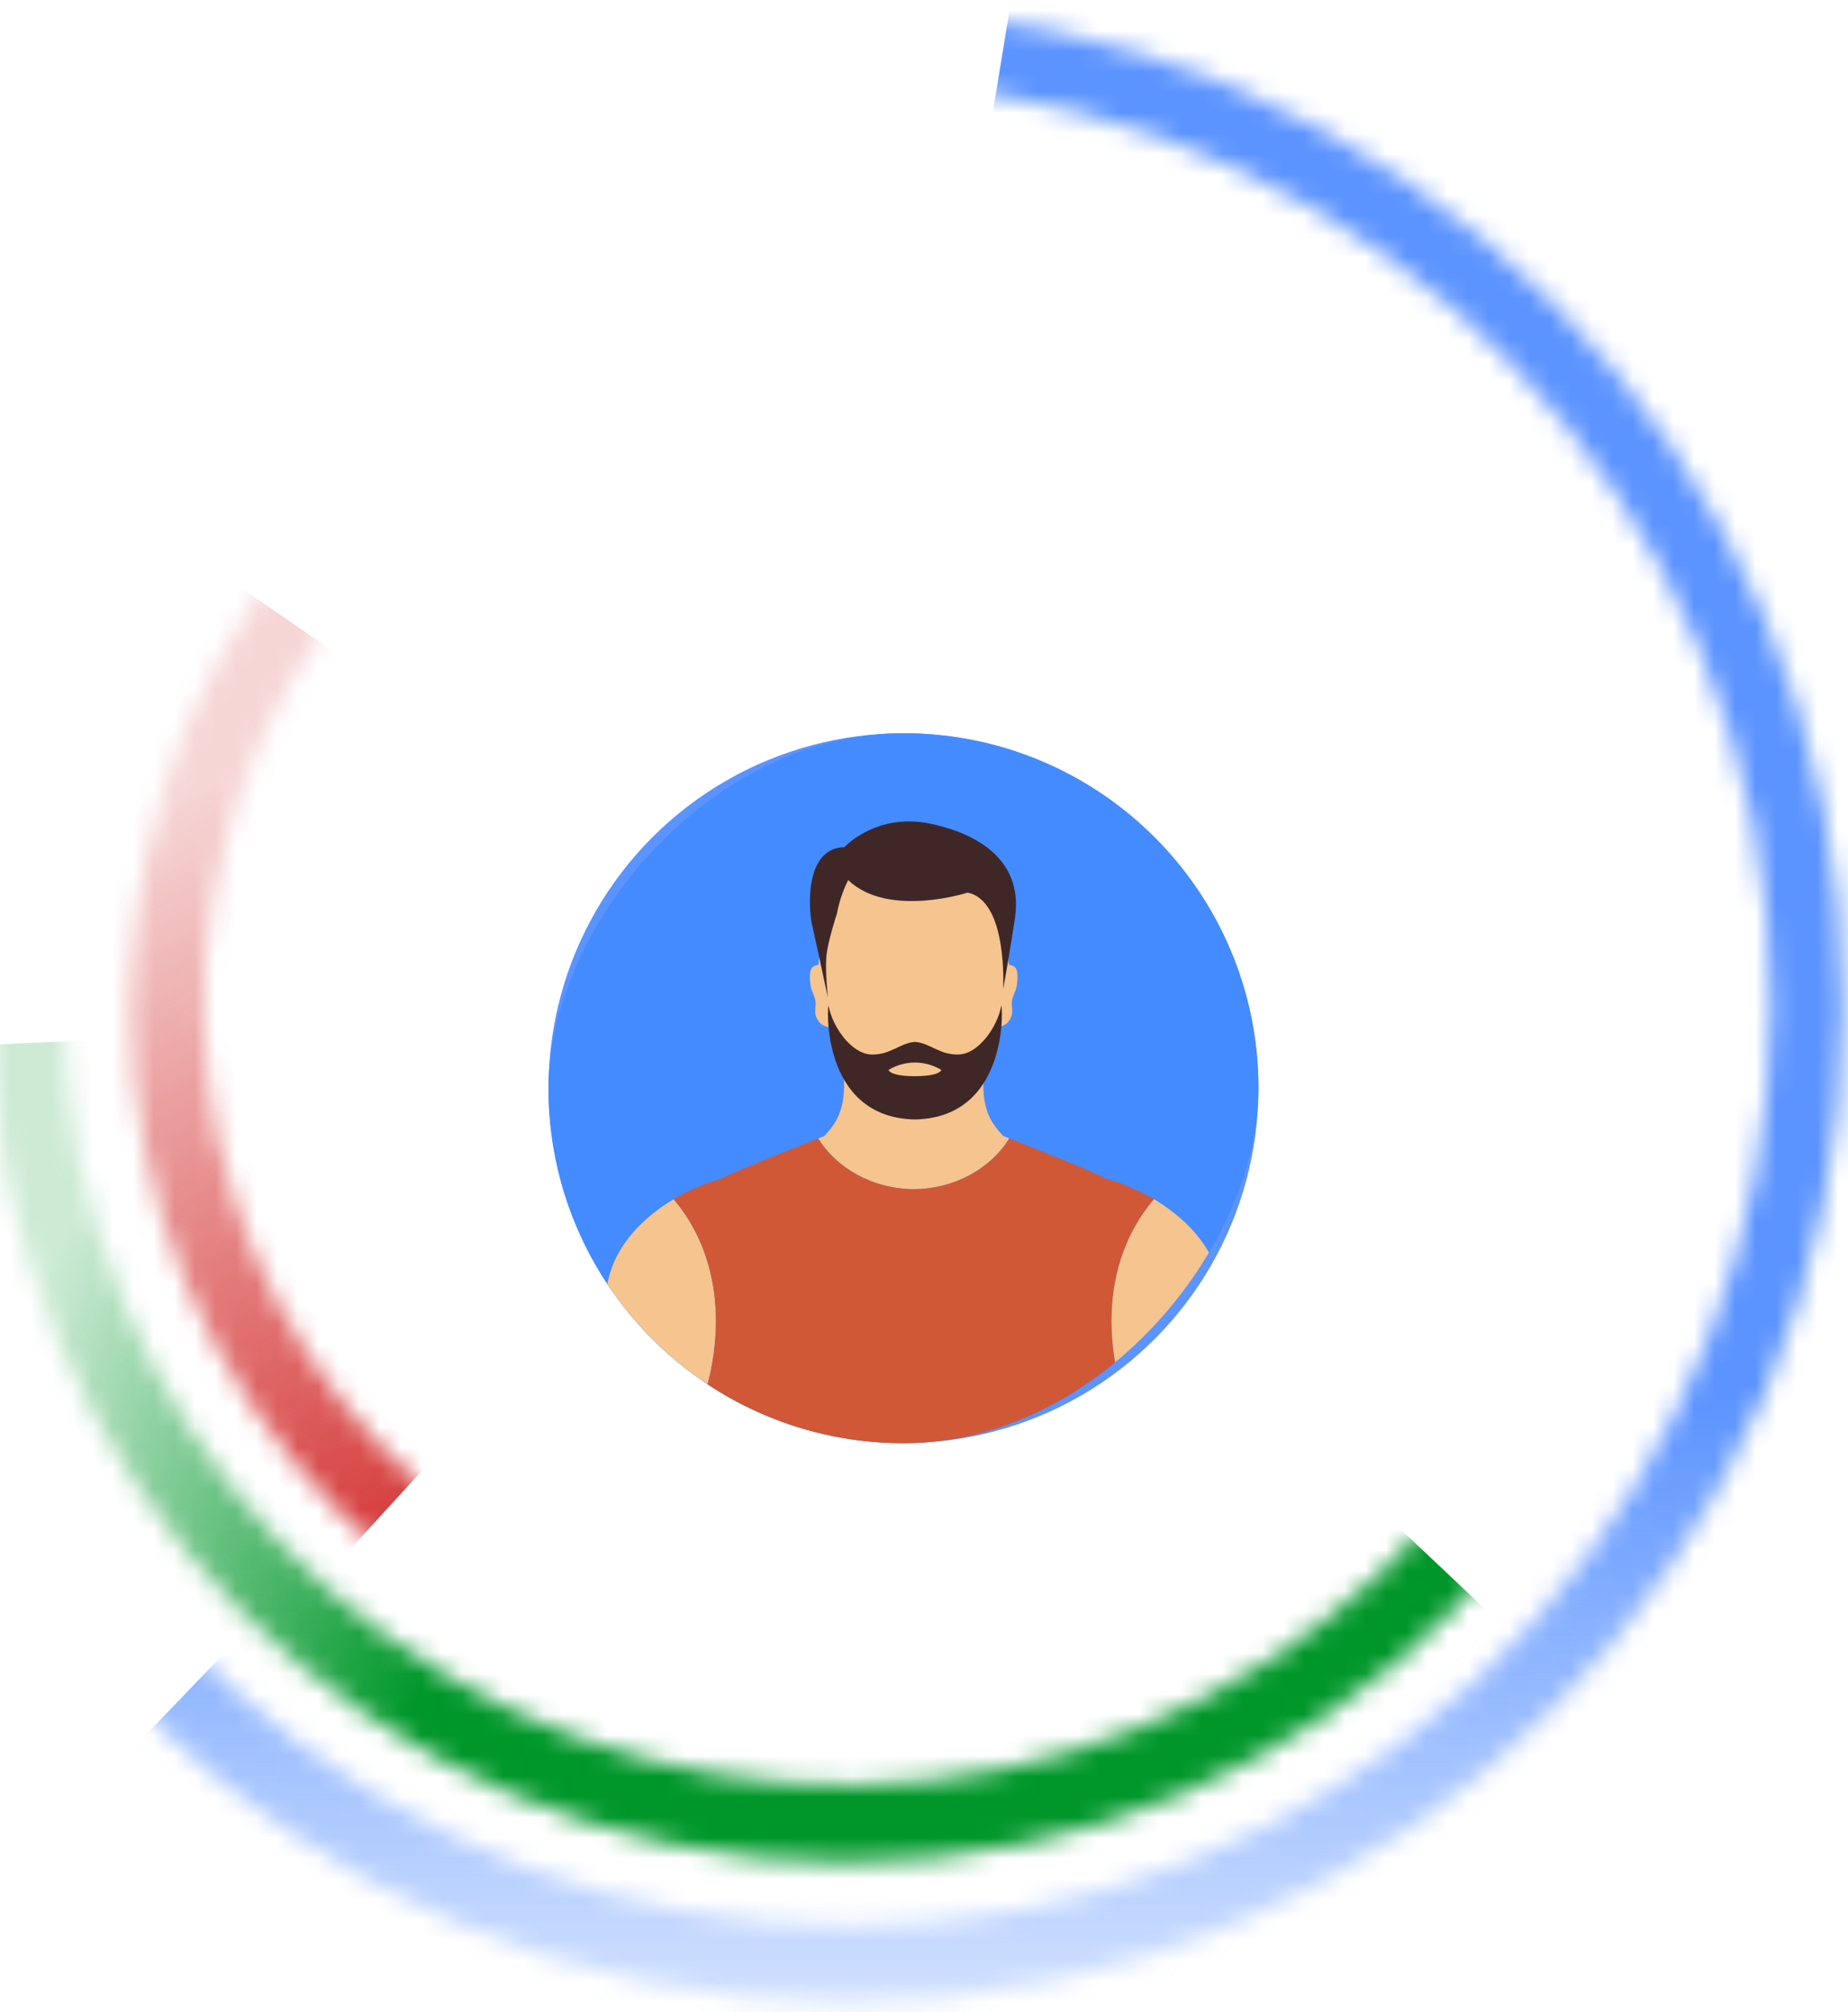 <svg width="90" height="98" viewBox="0 0 90 98" fill="none" xmlns="http://www.w3.org/2000/svg">
  <g clip-path="url(#clip0_2070_6252)">
    <mask id="mask0_2070_6252" style="mask-type:luminance" maskUnits="userSpaceOnUse" x="-8" y="0"
      width="98" height="98">
      <path
        d="M86.245 48.998C86.23 60.122 82.084 70.844 74.611 79.084C67.138 87.323 56.871 92.494 45.802 93.592C34.732 94.691 23.649 91.638 14.703 85.028C5.757 78.417 -0.416 68.719 -2.616 57.815C-4.817 46.911 -2.889 35.579 2.793 26.016C8.475 16.453 17.506 9.341 28.135 6.06C38.764 2.779 50.233 3.562 60.316 8.259C70.4 12.955 78.38 21.229 82.709 31.476C85.054 37.02 86.257 42.979 86.245 48.998ZM89.76 48.998C89.76 22.193 68.031 0.464 41.226 0.464C14.421 0.464 -7.303 22.193 -7.303 48.998C-7.303 75.803 14.426 97.531 41.23 97.531C68.034 97.531 89.764 75.802 89.764 48.998H89.76Z"
        fill="white" />
    </mask>
    <g mask="url(#mask0_2070_6252)">
      <path d="M41.227 49L-16.461 108.999H101.226V-2.072H49.586L41.227 49Z"
        fill="url(#paint0_linear_2070_6252)" />
    </g>
    <mask id="mask1_2070_6252" style="mask-type:luminance" maskUnits="userSpaceOnUse" x="-1" y="7"
      width="84" height="84">
      <path
        d="M41.225 10.815C50.66 10.828 59.754 14.344 66.743 20.683C73.731 27.021 78.117 35.729 79.048 45.118C79.98 54.507 77.391 63.907 71.784 71.496C66.177 79.084 57.951 84.319 48.703 86.185C39.454 88.052 29.842 86.417 21.731 81.597C13.62 76.778 7.587 69.117 4.805 60.102C2.022 51.087 2.687 41.359 6.67 32.806C10.654 24.253 17.672 17.485 26.363 13.814C31.065 11.824 36.12 10.804 41.225 10.815ZM41.225 7.299C18.195 7.299 -0.476 25.969 -0.476 49C-0.476 72.031 18.195 90.7 41.225 90.7C64.255 90.7 82.927 72.029 82.927 49C82.927 25.97 64.256 7.299 41.225 7.299Z"
        fill="white" />
    </mask>
    <g mask="url(#mask1_2070_6252)">
      <path d="M-13.378 108.998H101.224V105.654L41.225 48.999L-13.396 51.47L-13.378 108.998Z"
        fill="url(#paint1_linear_2070_6252)" />
    </g>
    <mask id="mask2_2070_6252" style="mask-type:luminance" maskUnits="userSpaceOnUse" x="6" y="14"
      width="71" height="70">
      <path
        d="M41.225 17.645C48.97 17.656 56.435 20.544 62.171 25.747C67.908 30.951 71.507 38.099 72.272 45.807C73.036 53.514 70.91 61.23 66.307 67.459C61.704 73.688 54.951 77.985 47.359 79.517C39.767 81.049 31.877 79.706 25.219 75.749C18.56 71.793 13.609 65.505 11.325 58.104C9.041 50.704 9.586 42.718 12.857 35.698C16.127 28.677 21.888 23.121 29.022 20.107C32.883 18.474 37.033 17.637 41.225 17.645ZM41.225 14.13C21.968 14.13 6.353 29.738 6.353 49.002C6.353 68.266 21.961 83.874 41.225 83.874C60.489 83.874 76.097 68.266 76.097 49.002C76.097 29.738 60.489 14.13 41.225 14.13Z"
        fill="white" />
    </mask>
    <g mask="url(#mask2_2070_6252)">
      <path d="M-18.774 108.997H-13.594L41.226 48.997L-18.774 7.541V108.997Z"
        fill="url(#paint2_linear_2070_6252)" />
    </g>
    <circle cx="44" cy="53" r="17.288" fill="#5B93FF" />
    <g clip-path="url(#clip1_2070_6252)">
      <rect width="34.577" height="34.577" rx="17.288"
        transform="matrix(-1 0 0 1 61.288 35.712)" fill="#448BFF" />
      <g clip-path="url(#clip2_2070_6252)">
        <path
          d="M44.499 57.919C46.506 57.903 48.249 56.907 49.155 55.444L48.85 55.323C48.678 55.139 48.521 54.943 48.378 54.736C47.919 54.053 47.892 53.242 47.892 52.917C47.892 52.591 47.907 51.651 47.988 51.489C48.069 51.327 48.329 50.091 48.329 50.091C48.329 50.091 48.425 50.079 48.549 50.05C48.737 50.005 48.993 49.921 49.1 49.775C49.279 49.532 49.328 49.369 49.279 48.98C49.23 48.59 49.473 48.345 49.522 47.989C49.571 47.633 49.603 47.145 49.343 47.047C49.275 47.017 49.205 46.994 49.133 46.977C49.122 46.84 48.897 44.093 48.581 43.491C48.264 42.888 47.25 41.867 46.18 41.384C45.651 41.149 45.078 41.028 44.499 41.028C43.92 41.028 43.348 41.149 42.818 41.384C41.749 41.871 40.742 42.879 40.416 43.495C40.091 44.111 39.877 46.845 39.864 46.981C39.792 46.999 39.722 47.022 39.654 47.051C39.394 47.149 39.426 47.636 39.475 47.993C39.524 48.351 39.767 48.594 39.719 48.984C39.672 49.374 39.719 49.536 39.897 49.779C40.005 49.932 40.26 50.01 40.448 50.054C40.574 50.083 40.668 50.096 40.668 50.096C40.668 50.096 40.928 51.33 41.009 51.493C41.09 51.657 41.107 52.597 41.107 52.921C41.107 53.245 41.073 54.057 40.619 54.741C40.477 54.948 40.319 55.144 40.147 55.328L39.842 55.449C40.749 56.907 42.493 57.896 44.499 57.919Z"
          fill="#F5C48F" />
        <path
          d="M34.224 88.815C34.134 88.604 34.046 88.423 33.988 88.282C33.952 88.376 33.939 88.386 33.968 88.234L33.308 88.308L33.181 88.094C33.02 87.822 32.215 86.429 32.191 85.735V85.598C32.038 81.24 31.76 79.329 31.549 78.497L30.844 75.719L31.35 74.627C31.57 74.331 33.858 71.241 34.281 68.122C34.295 68.079 34.313 68.022 34.331 67.957C34.331 67.938 34.319 67.918 34.313 67.902C34.484 67.391 34.613 66.868 34.698 66.336C34.787 65.792 34.843 65.243 34.865 64.692C34.921 62.838 34.542 60.469 32.809 58.404C31.456 59.22 29.906 60.58 29.564 62.618V62.644C29.564 62.731 29.203 64.867 28.415 66.442L28.363 66.521C28.35 66.535 27.052 68.174 26.008 76.141C26.032 76.406 26.647 82.67 28.52 85.638L29.775 88.107L30.878 90.471L31.981 91.847L32.754 92.458C34.567 91.064 34.469 89.599 34.224 88.815Z"
          fill="#F5C48F" />
        <path
          d="M34.861 64.692C34.844 65.243 34.788 65.793 34.695 66.336C34.61 66.867 34.481 67.391 34.31 67.901C34.31 67.918 34.322 67.938 34.328 67.957C34.501 68.449 34.76 69.486 34.763 69.521C34.795 69.943 34.861 70.105 35.008 70.3C35.155 70.496 35.185 70.527 35.381 71.177C35.576 71.826 35.819 72.947 35.803 73.124C35.786 73.302 35.851 73.678 35.981 74.311C36.111 74.944 35.981 74.863 35.932 75.236C35.883 75.609 35.932 75.903 35.981 76.552C36.006 77.151 35.962 77.75 35.851 78.338C35.786 78.694 35.721 78.711 35.786 79.02C35.85 79.329 35.754 80.286 35.803 80.725C35.851 81.164 35.65 82.657 35.497 83.209C35.344 83.761 34.653 85.808 34.751 85.971C34.764 85.994 34.771 86.019 34.773 86.046C34.775 86.072 34.772 86.099 34.763 86.124C37.97 86.768 41.23 87.112 44.501 87.153C47.771 87.114 51.032 86.772 54.239 86.13C54.231 86.105 54.227 86.078 54.23 86.052C54.232 86.026 54.239 86 54.251 85.977C54.349 85.813 53.668 83.767 53.506 83.215C53.344 82.663 53.148 81.17 53.2 80.731C53.252 80.292 53.151 79.335 53.217 79.026C53.282 78.717 53.217 78.701 53.151 78.344C53.041 77.756 52.998 77.157 53.023 76.558C53.07 75.909 53.119 75.617 53.07 75.242C53.021 74.867 52.893 74.95 53.023 74.317C53.153 73.684 53.217 73.311 53.2 73.13C53.183 72.95 53.428 71.832 53.623 71.183C53.819 70.533 53.849 70.501 53.996 70.306C54.143 70.112 54.207 69.949 54.239 69.527C54.239 69.487 54.502 68.457 54.675 67.963L54.694 67.908C54.522 67.397 54.393 66.874 54.308 66.342C54.215 65.799 54.16 65.249 54.143 64.698C54.085 62.844 54.464 60.475 56.197 58.41L56.204 58.399C55.45 57.973 54.651 57.631 53.822 57.379C53.246 57.064 50.446 55.951 49.158 55.444C48.252 56.907 46.508 57.902 44.502 57.919C42.496 57.902 40.752 56.907 39.846 55.444C38.558 55.951 35.758 57.064 35.182 57.379C34.353 57.629 33.555 57.969 32.8 58.393L32.807 58.404C34.539 60.469 34.918 62.838 34.861 64.692Z"
          fill="#D05837" />
        <path
          d="M54.139 64.692C54.16 65.243 54.215 65.792 54.304 66.336C54.389 66.868 54.519 67.391 54.691 67.902L54.671 67.957C54.691 68.022 54.708 68.079 54.721 68.122C55.145 71.241 57.432 74.331 57.654 74.627L58.158 75.719L57.454 78.497C57.243 79.331 56.96 81.24 56.813 85.598V85.735C56.789 86.429 55.984 87.822 55.823 88.094L55.697 88.308L55.038 88.234C55.067 88.386 55.053 88.376 55.018 88.282C54.958 88.423 54.865 88.604 54.781 88.815C54.535 89.599 54.434 91.064 56.259 92.458L57.031 91.847L58.134 90.471L59.237 88.107L60.492 85.638C62.365 82.67 62.979 76.406 63.004 76.141C61.96 68.174 60.661 66.535 60.651 66.521L60.597 66.442C59.81 64.867 59.45 62.731 59.448 62.644V62.618C59.109 60.58 57.555 59.22 56.201 58.404C54.46 60.469 54.081 62.838 54.139 64.692Z"
          fill="#F5C48F" />
        <path
          d="M40.32 48.589C40.32 48.589 40.181 47.302 40.245 46.582C40.309 45.862 40.757 44.503 40.757 44.503C40.865 43.933 41.049 43.382 41.306 42.862C43.249 44.726 47.124 43.474 47.124 43.474C49.099 43.874 48.853 48.17 48.853 48.17C48.853 48.17 49.022 47.352 49.424 44.763C49.826 42.172 48.031 40.709 45.359 40.127C42.688 39.544 41.122 41.261 41.122 41.261C39.184 41.298 39.368 44.252 39.551 45.054C39.735 45.857 40.32 48.589 40.32 48.589Z"
          fill="#3F2727" />
        <path
          d="M48.761 48.996C48.575 50.011 47.664 51.316 46.712 51.357C45.76 51.398 45.292 50.791 44.557 50.745C43.824 50.797 43.347 51.404 42.404 51.357C41.461 51.309 40.541 50.011 40.355 48.996C40.305 48.721 39.868 54.43 44.557 54.522C49.247 54.43 48.812 48.722 48.761 48.996ZM44.557 52.415C43.316 52.415 43.274 52.109 43.274 52.109C43.661 51.874 44.105 51.75 44.558 51.75C45.011 51.75 45.455 51.874 45.843 52.109C45.843 52.109 45.798 52.413 44.557 52.415Z"
          fill="#3F2727" />
      </g>
    </g>
  </g>
  <defs>
    <linearGradient id="paint0_linear_2070_6252" x1="42.383" y1="-2.072" x2="42.383"
      y2="108.999" gradientUnits="userSpaceOnUse">
      <stop offset="0.63" stop-color="#5B93FF" />
      <stop offset="1" stop-color="#5B93FF" stop-opacity="0" />
    </linearGradient>
    <linearGradient id="paint1_linear_2070_6252" x1="48.5" y1="63.501" x2="7.5" y2="48.501"
      gradientUnits="userSpaceOnUse">
      <stop offset="0.453" stop-color="#00972A" />
      <stop offset="1" stop-color="#00972A" stop-opacity="0.2" />
    </linearGradient>
    <linearGradient id="paint2_linear_2070_6252" x1="24" y1="75.999" x2="5.5" y2="40.499"
      gradientUnits="userSpaceOnUse">
      <stop stop-color="#D32F2F" />
      <stop offset="1" stop-color="#D32F2F" stop-opacity="0.2" />
    </linearGradient>
    <clipPath id="clip0_2070_6252">
      <rect width="90" height="98" fill="white" />
    </clipPath>
    <clipPath id="clip1_2070_6252">
      <rect width="34.577" height="34.577" rx="17.288"
        transform="matrix(-1 0 0 1 61.288 35.712)" fill="white" />
    </clipPath>
    <clipPath id="clip2_2070_6252">
      <rect width="37" height="98.386" fill="white" transform="translate(26 40)" />
    </clipPath>
  </defs>
</svg>